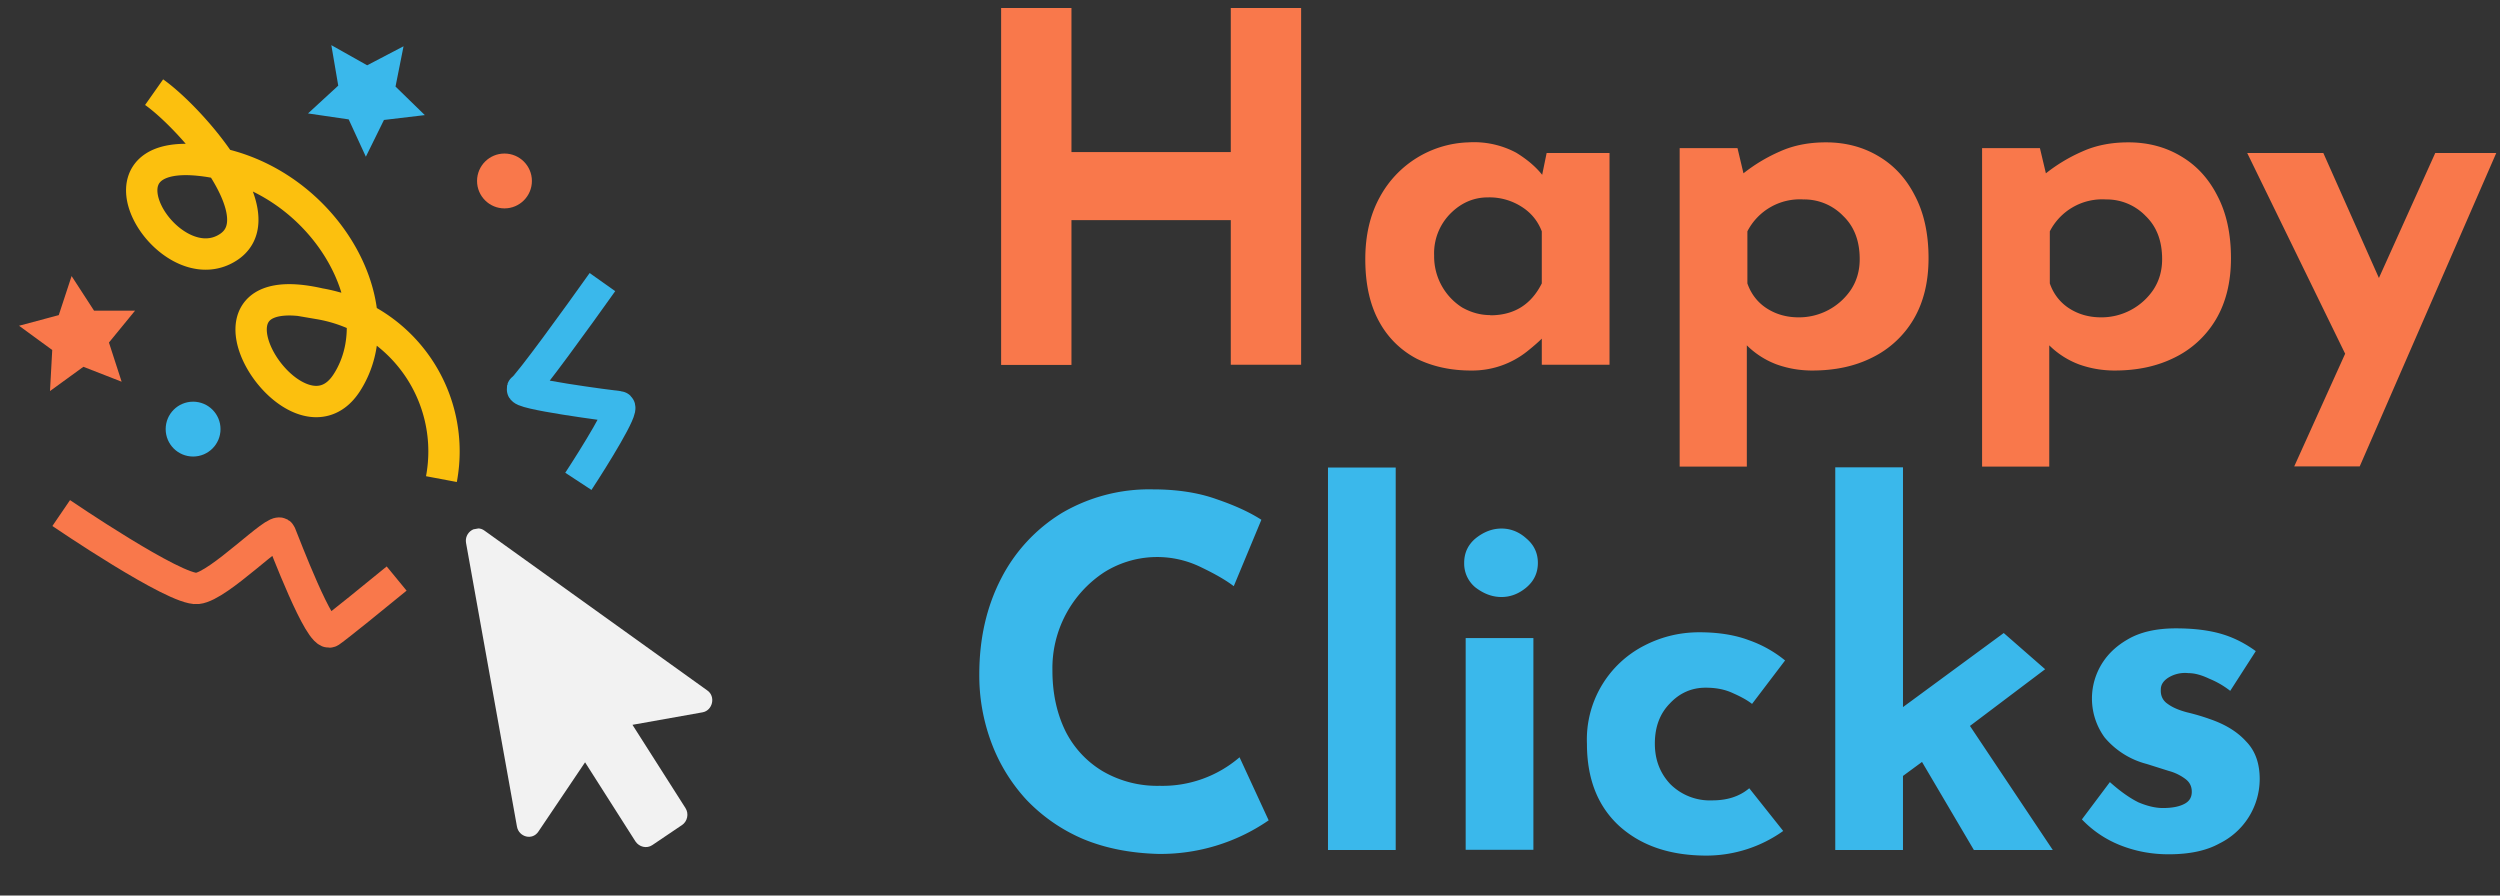 <svg width="134" height="48" viewBox="0 0 134 48" fill="none" xmlns="http://www.w3.org/2000/svg"><rect x="0" y="0" width="134" height="48" fill="#333333" stroke="none"/><path d="M68 43.97a10.21 10.21 0 01-5.92 1.8c-1.5-.04-2.86-.31-4.05-.81a9.16 9.16 0 01-3.02-2.1 9.3 9.3 0 01-1.87-3.05 10.25 10.25 0 01-.65-3.66c0-1.94.4-3.65 1.17-5.14a8.82 8.82 0 013.25-3.51 9.25 9.25 0 014.88-1.27c1.28 0 2.42.17 3.4.52 1 .34 1.8.71 2.42 1.11l-1.48 3.56c-.43-.33-1.01-.66-1.74-1.01a5.34 5.34 0 00-5.2.26 6.15 6.15 0 00-2.78 5.27c0 1.23.24 2.31.7 3.25a5.23 5.23 0 002 2.15 5.8 5.8 0 003.05.78 6.33 6.33 0 004.28-1.53L68 43.97zM71.18 25.06h3.63v20.5h-3.63v-20.5zM78.56 34.2h3.63v11.35h-3.63V34.2zm-.08-4.03c0-.53.2-.97.62-1.32.44-.35.9-.52 1.38-.52.48 0 .93.17 1.32.52.42.35.63.79.63 1.32 0 .54-.21.98-.63 1.33-.4.33-.84.5-1.32.5-.49 0-.94-.17-1.38-.5a1.65 1.65 0 01-.62-1.32zM95.58 44.54a7.1 7.1 0 01-4.1 1.32c-1.95 0-3.5-.52-4.68-1.58-1.16-1.06-1.74-2.53-1.74-4.42a5.65 5.65 0 013.1-5.27c.92-.47 1.9-.7 2.92-.7s1.9.14 2.65.42a6.4 6.4 0 011.95 1.09l-1.77 2.33c-.24-.19-.58-.38-1.01-.57-.42-.2-.9-.3-1.48-.3-.74 0-1.39.28-1.92.85-.54.55-.8 1.27-.8 2.15 0 .85.27 1.57.82 2.16a3 3 0 002.26.88c.8 0 1.46-.21 1.98-.65l1.82 2.29zM98.37 45.55v-20.5H102V37.9l5.4-3.97 2.22 1.94-4.03 3.04 4.44 6.65h-4.23l-2.78-4.72-1.02.75v3.97h-3.63zM116.24 45.79c-.94 0-1.81-.17-2.63-.5a5.77 5.77 0 01-2.02-1.37l1.5-2c.56.5 1.07.86 1.54 1.09.48.2.91.3 1.3.3.45 0 .82-.06 1.11-.2.3-.14.44-.36.44-.67 0-.3-.12-.53-.36-.7a2.62 2.62 0 00-.88-.42l-1.17-.37a4.37 4.37 0 01-2.26-1.42 3.54 3.54 0 01-.24-3.8c.32-.58.8-1.07 1.46-1.45.67-.4 1.54-.6 2.6-.6.95 0 1.75.1 2.41.29.66.19 1.28.5 1.87.93l-1.37 2.13a4.7 4.7 0 00-1.12-.65c-.4-.19-.77-.3-1.12-.3a1.7 1.7 0 00-1.09.25c-.26.17-.39.38-.39.62-.02.33.1.6.37.78.27.2.62.34 1.03.45.42.1.83.22 1.22.36.82.28 1.47.67 1.95 1.2.49.5.73 1.17.73 2.02a3.85 3.85 0 01-2.16 3.45c-.7.39-1.61.58-2.72.58z" fill="#3AB8EB"/><path d="M69.74.43v19.12h-3.77V11.8h-8.54v7.76h-3.77V.43h3.77v7.72h8.54V.43h3.77zM78.85 19.86c-1.06 0-2.02-.2-2.89-.62a4.83 4.83 0 01-2.02-1.97c-.5-.89-.76-2.01-.76-3.38 0-1.28.26-2.39.78-3.33a5.6 5.6 0 014.76-2.93 4.8 4.8 0 012.54.55c.59.36 1.06.76 1.4 1.19l.24-1.17h3.37v11.35h-3.63v-1.4c-.17.17-.43.4-.78.68a4.73 4.73 0 01-3.01 1.03zm1.03-2.96c1.27 0 2.19-.57 2.76-1.71V12.4c-.21-.55-.57-1-1.1-1.33a3.2 3.2 0 00-1.79-.49c-.77 0-1.45.3-2.02.88a3.02 3.02 0 00-.86 2.24 3.24 3.24 0 001.5 2.78c.48.27.98.41 1.51.41zM97.14 19.86c-.64 0-1.28-.1-1.92-.33a4.53 4.53 0 01-1.59-1.02v6.5h-3.6V7.94h3.1l.32 1.35a8.81 8.81 0 011.95-1.17c.73-.33 1.55-.49 2.47-.49 1.05 0 2 .25 2.83.75.83.49 1.48 1.2 1.95 2.13.48.92.72 2.03.72 3.33 0 1.28-.27 2.37-.8 3.27a5.26 5.26 0 01-2.21 2.05c-.93.47-2 .7-3.22.7zm-.73-2.85a3.36 3.36 0 002.8-1.48c.32-.49.47-1.03.47-1.64 0-.97-.29-1.74-.88-2.31a2.9 2.9 0 00-2.13-.89 3.16 3.16 0 00-3.01 1.71v2.79c.19.55.53 1 1.01 1.32.5.33 1.08.5 1.74.5zM113.35 19.86c-.64 0-1.28-.1-1.92-.33a4.53 4.53 0 01-1.59-1.02v6.5h-3.6V7.94h3.1l.32 1.35a8.82 8.82 0 011.95-1.17c.73-.33 1.55-.49 2.47-.49 1.05 0 2 .25 2.83.75.83.49 1.48 1.2 1.95 2.13.48.92.72 2.03.72 3.33 0 1.28-.27 2.37-.8 3.27a5.25 5.25 0 01-2.21 2.05c-.94.47-2 .7-3.22.7zm-.73-2.85a3.36 3.36 0 002.8-1.48c.32-.49.47-1.03.47-1.64 0-.97-.29-1.74-.88-2.31a2.9 2.9 0 00-2.13-.89 3.16 3.16 0 00-3.01 1.71v2.79c.19.55.53 1 1.01 1.32.5.33 1.08.5 1.74.5zM122.97 25l2.73-6.04-5.25-10.76h4.08l2.98 6.7 3.02-6.7h3.27L126.48 25h-3.51z" fill="#F9784B"/><path d="M3.28 27.5s6.12 4.17 7.3 4.04c1.17-.12 4.27-3.36 4.45-2.93.22.53 2.13 5.6 2.67 5.25.42-.29 2.55-2.02 3.56-2.85" stroke="#F9784B" stroke-width="1.68"/><path d="M31 25.8c.86-1.31 2.5-3.96 2.18-4-.4-.04-5.56-.71-5.16-.98.32-.21 2.98-3.88 4.27-5.7" stroke="#3AB8EB" stroke-width="1.68"/><circle cx="27.04" cy="9.7" r="1.47" fill="#F9784B"/><circle cx="10.35" cy="23" r="1.47" fill="#3AB8EB"/><path d="M3.84 14.8l1.2 1.85h2.2l-1.4 1.71.68 2.1-2.05-.8-1.79 1.3.12-2.2-1.78-1.3 2.13-.57.69-2.1z" fill="#F9784B"/><path d="M17.76 2.42l1.92 1.08 1.95-1.02-.43 2.16 1.57 1.53-2.19.26-.97 1.97-.92-2-2.18-.32 1.62-1.49-.37-2.17z" fill="#3AB8EB"/><path d="M8.26 4.94c1.96 1.38 6.76 6.8 3.83 8.4-3.16 1.75-7.56-5.4-1.38-4.75 6.4.66 10.59 7.7 7.88 11.92-2.68 4.17-9.21-6-1.47-4.23a8.03 8.03 0 016.54 9.4" stroke="#FCC00E" stroke-width="1.68"/><g clip-path="url(#clip0)"><path d="M37.66 38.18l-3.76.67 2.84 4.46c.2.31.1.72-.18.91l-1.6 1.08c-.3.2-.7.1-.9-.2l-2.7-4.24-2.5 3.71c-.33.5-1.05.29-1.15-.26L24.98 29.1c-.1-.58.55-1 1-.65L37.9 37c.48.32.3 1.08-.24 1.18z" fill="#F2F2F2"/></g><defs><clipPath id="clip0"><path fill="#fff" transform="rotate(-10.18 173.93 -106.05)" d="M0 0h18.42v18.42H0z"/></clipPath></defs></svg>